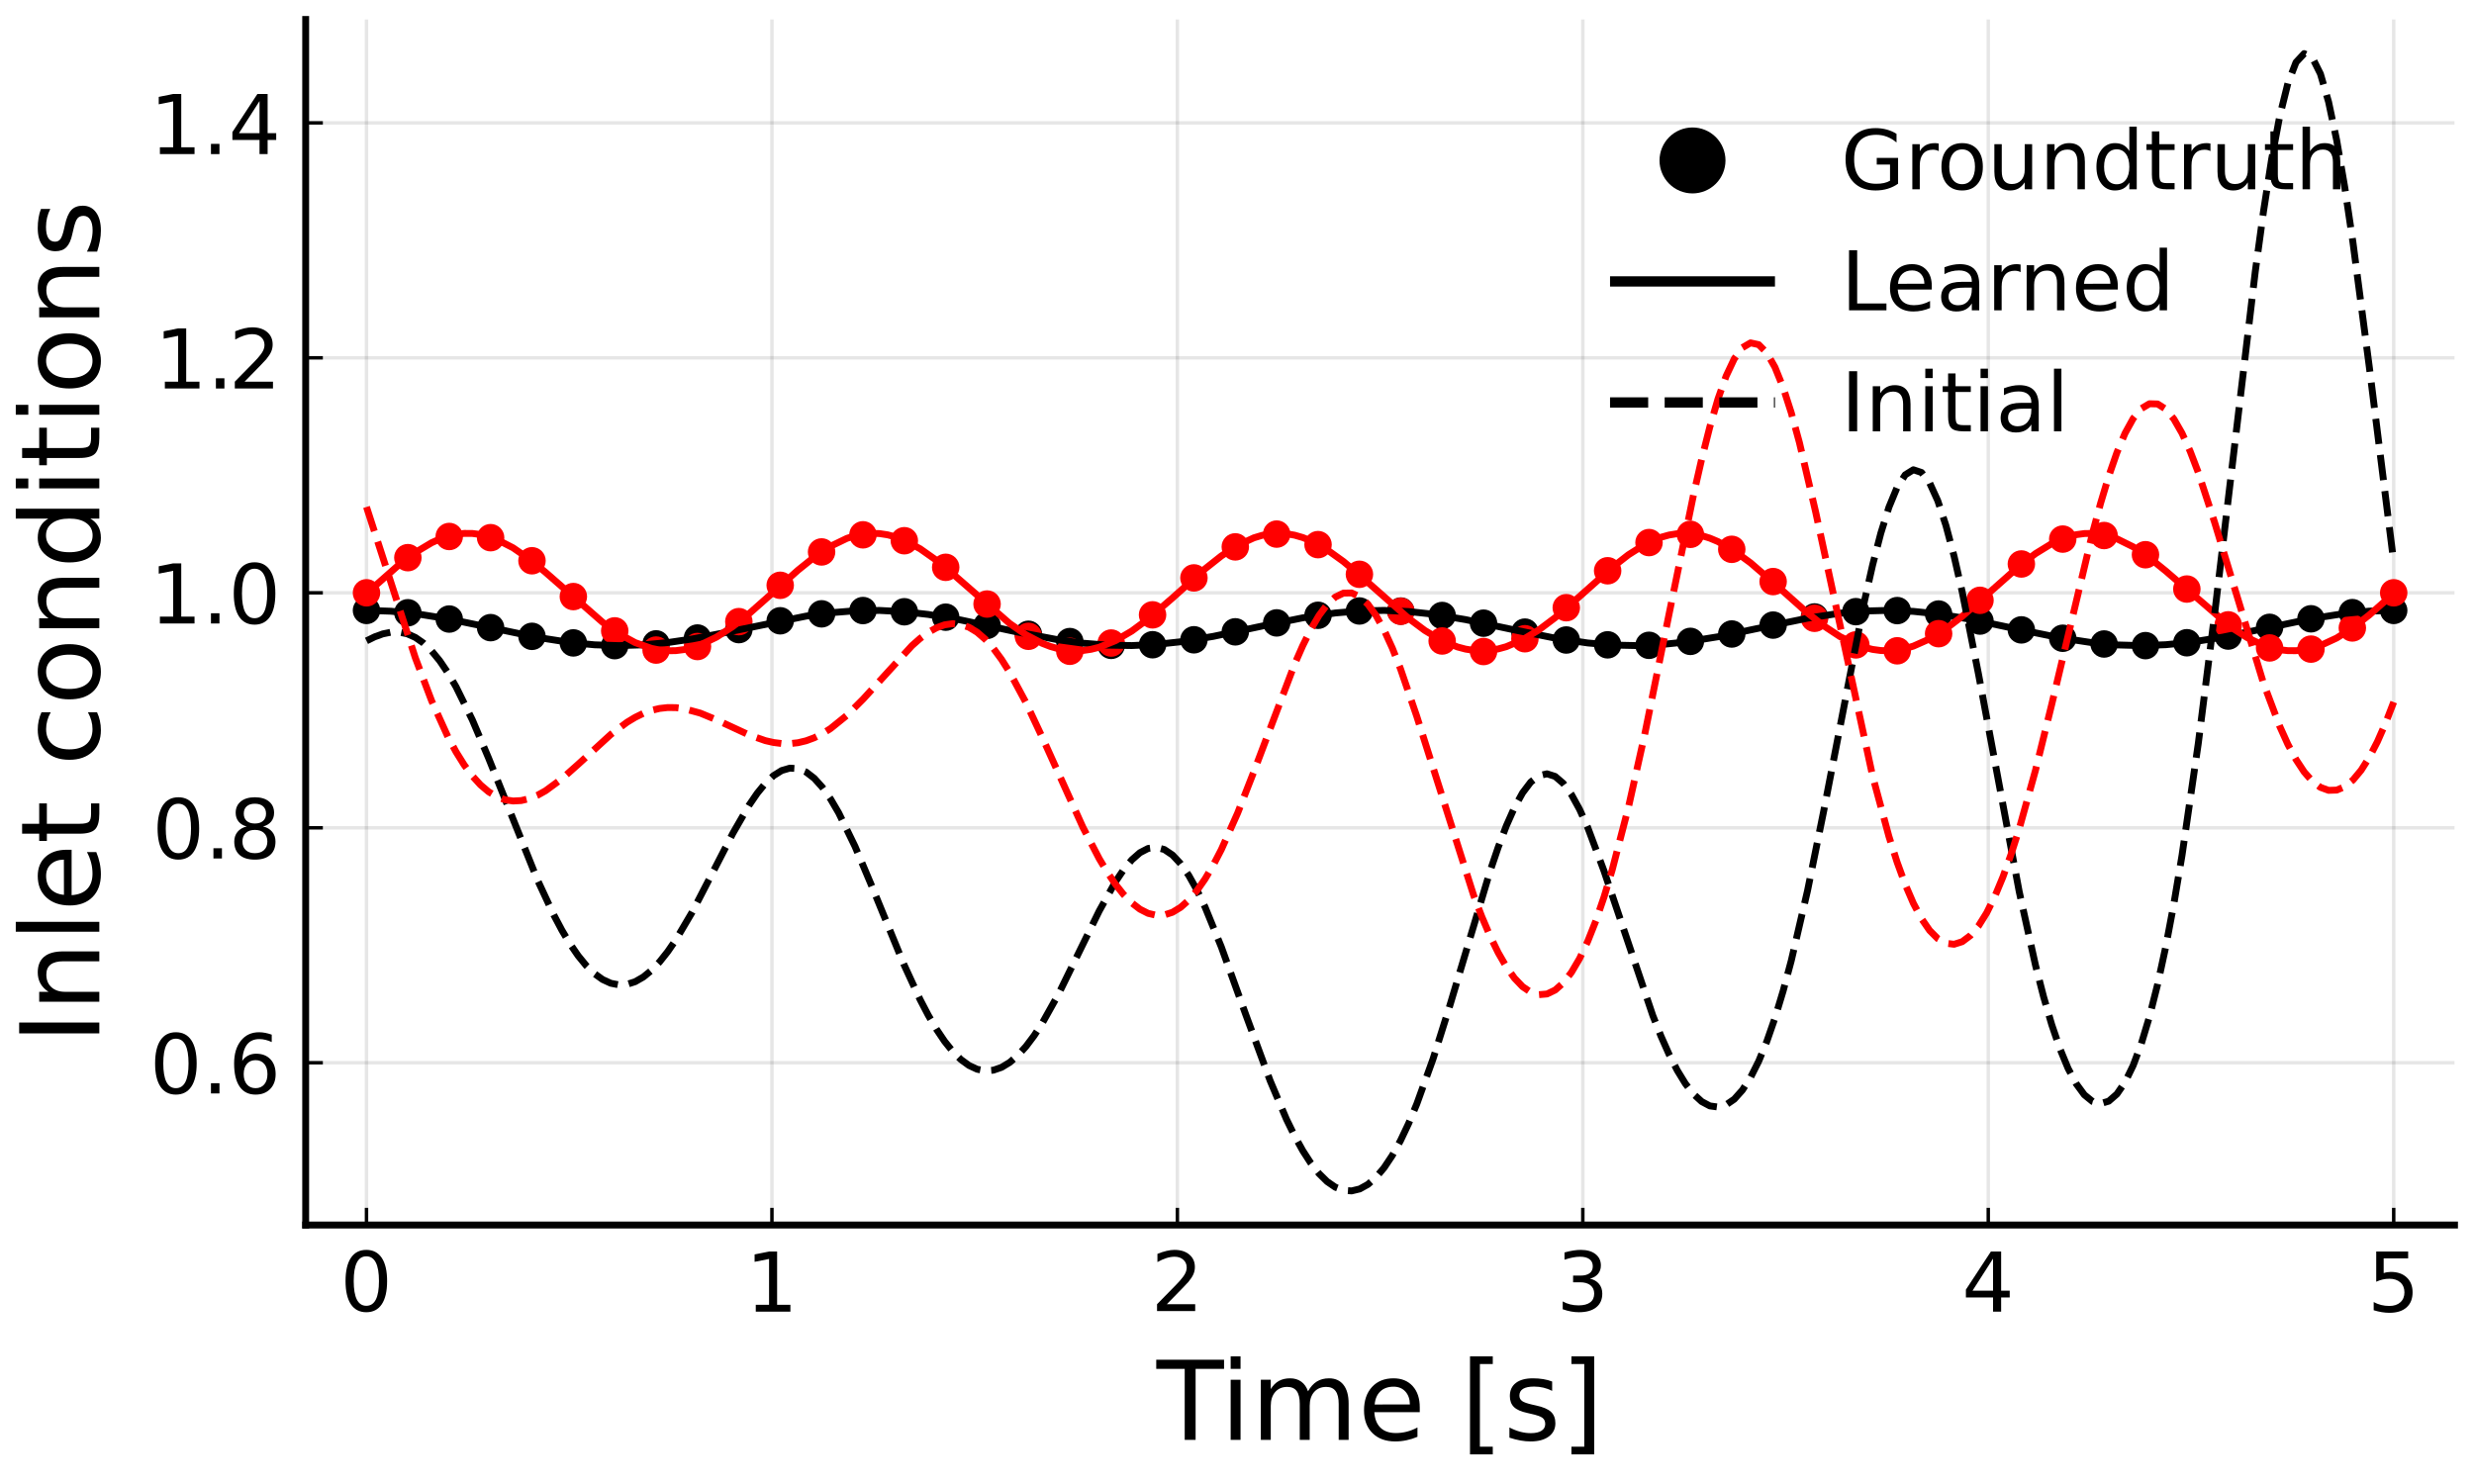 <?xml version="1.0" encoding="utf-8" standalone="no"?>
<!DOCTYPE svg PUBLIC "-//W3C//DTD SVG 1.1//EN"
  "http://www.w3.org/Graphics/SVG/1.1/DTD/svg11.dtd">
<!-- Created with matplotlib (https://matplotlib.org/) -->
<svg height="216pt" version="1.1" viewBox="0 0 360 216" width="360pt" xmlns="http://www.w3.org/2000/svg" xmlns:xlink="http://www.w3.org/1999/xlink">
 <defs>
  <style type="text/css">*{stroke-linecap:butt;stroke-linejoin:round;}</style>
 </defs>
 <g id="figure_1">
  <g id="patch_1">
   <path d="M 0 216 
L 360 216 
L 360 0 
L 0 0 
z
" style="fill:#ffffff;"/>
  </g>
  <g id="axes_1">
   <g id="patch_2">
    <path d="M 44.48 178.305 
L 357.165 178.305 
L 357.165 2.835 
L 44.48 2.835 
z
" style="fill:#ffffff;"/>
   </g>
   <g id="matplotlib.axis_1">
    <g id="xtick_1">
     <g id="line2d_1">
      <path clip-path="url(#pe62d24cb1a)" d="M 53.33 178.305 
L 53.33 2.835 
" style="fill:none;stroke:#000000;stroke-linecap:square;stroke-opacity:0.1;stroke-width:0.5;"/>
     </g>
     <g id="line2d_2">
      <defs>
       <path d="M 0 0 
L 0 -2.5 
" id="m6bd12c8a17" style="stroke:#000000;stroke-width:0.5;"/>
      </defs>
      <g>
       <use style="stroke:#000000;stroke-width:0.5;" x="53.33" xlink:href="#m6bd12c8a17" y="178.305"/>
      </g>
     </g>
     <g id="text_1">
      <!-- $\mathregular{0}$ -->
      <g transform="translate(49.49 190.923)scale(0.12 -0.12)">
       <defs>
        <path d="M 31.781 66.406 
Q 24.172 66.406 20.328 58.906 
Q 16.5 51.422 16.5 36.375 
Q 16.5 21.391 20.328 13.891 
Q 24.172 6.391 31.781 6.391 
Q 39.453 6.391 43.281 13.891 
Q 47.125 21.391 47.125 36.375 
Q 47.125 51.422 43.281 58.906 
Q 39.453 66.406 31.781 66.406 
z
M 31.781 74.219 
Q 44.047 74.219 50.516 64.516 
Q 56.984 54.828 56.984 36.375 
Q 56.984 17.969 50.516 8.266 
Q 44.047 -1.422 31.781 -1.422 
Q 19.531 -1.422 13.062 8.266 
Q 6.594 17.969 6.594 36.375 
Q 6.594 54.828 13.062 64.516 
Q 19.531 74.219 31.781 74.219 
z
" id="DejaVuSans-48"/>
       </defs>
       <use transform="translate(0 0.781)" xlink:href="#DejaVuSans-48"/>
      </g>
     </g>
    </g>
    <g id="xtick_2">
     <g id="line2d_3">
      <path clip-path="url(#pe62d24cb1a)" d="M 112.327 178.305 
L 112.327 2.835 
" style="fill:none;stroke:#000000;stroke-linecap:square;stroke-opacity:0.1;stroke-width:0.5;"/>
     </g>
     <g id="line2d_4">
      <g>
       <use style="stroke:#000000;stroke-width:0.5;" x="112.327" xlink:href="#m6bd12c8a17" y="178.305"/>
      </g>
     </g>
     <g id="text_2">
      <!-- $\mathregular{1}$ -->
      <g transform="translate(108.487 190.923)scale(0.12 -0.12)">
       <defs>
        <path d="M 12.406 8.297 
L 28.516 8.297 
L 28.516 63.922 
L 10.984 60.406 
L 10.984 69.391 
L 28.422 72.906 
L 38.281 72.906 
L 38.281 8.297 
L 54.391 8.297 
L 54.391 0 
L 12.406 0 
z
" id="DejaVuSans-49"/>
       </defs>
       <use transform="translate(0 0.094)" xlink:href="#DejaVuSans-49"/>
      </g>
     </g>
    </g>
    <g id="xtick_3">
     <g id="line2d_5">
      <path clip-path="url(#pe62d24cb1a)" d="M 171.324 178.305 
L 171.324 2.835 
" style="fill:none;stroke:#000000;stroke-linecap:square;stroke-opacity:0.1;stroke-width:0.5;"/>
     </g>
     <g id="line2d_6">
      <g>
       <use style="stroke:#000000;stroke-width:0.5;" x="171.324" xlink:href="#m6bd12c8a17" y="178.305"/>
      </g>
     </g>
     <g id="text_3">
      <!-- $\mathregular{2}$ -->
      <g transform="translate(167.484 190.923)scale(0.12 -0.12)">
       <defs>
        <path d="M 19.188 8.297 
L 53.609 8.297 
L 53.609 0 
L 7.328 0 
L 7.328 8.297 
Q 12.938 14.109 22.625 23.891 
Q 32.328 33.688 34.812 36.531 
Q 39.547 41.844 41.422 45.531 
Q 43.312 49.219 43.312 52.781 
Q 43.312 58.594 39.234 62.25 
Q 35.156 65.922 28.609 65.922 
Q 23.969 65.922 18.812 64.312 
Q 13.672 62.703 7.812 59.422 
L 7.812 69.391 
Q 13.766 71.781 18.938 73 
Q 24.125 74.219 28.422 74.219 
Q 39.75 74.219 46.484 68.547 
Q 53.219 62.891 53.219 53.422 
Q 53.219 48.922 51.531 44.891 
Q 49.859 40.875 45.406 35.406 
Q 44.188 33.984 37.641 27.219 
Q 31.109 20.453 19.188 8.297 
z
" id="DejaVuSans-50"/>
       </defs>
       <use transform="translate(0 0.781)" xlink:href="#DejaVuSans-50"/>
      </g>
     </g>
    </g>
    <g id="xtick_4">
     <g id="line2d_7">
      <path clip-path="url(#pe62d24cb1a)" d="M 230.321 178.305 
L 230.321 2.835 
" style="fill:none;stroke:#000000;stroke-linecap:square;stroke-opacity:0.1;stroke-width:0.5;"/>
     </g>
     <g id="line2d_8">
      <g>
       <use style="stroke:#000000;stroke-width:0.5;" x="230.321" xlink:href="#m6bd12c8a17" y="178.305"/>
      </g>
     </g>
     <g id="text_4">
      <!-- $\mathregular{3}$ -->
      <g transform="translate(226.481 190.923)scale(0.12 -0.12)">
       <defs>
        <path d="M 40.578 39.312 
Q 47.656 37.797 51.625 33 
Q 55.609 28.219 55.609 21.188 
Q 55.609 10.406 48.188 4.484 
Q 40.766 -1.422 27.094 -1.422 
Q 22.516 -1.422 17.656 -0.516 
Q 12.797 0.391 7.625 2.203 
L 7.625 11.719 
Q 11.719 9.328 16.594 8.109 
Q 21.484 6.891 26.812 6.891 
Q 36.078 6.891 40.938 10.547 
Q 45.797 14.203 45.797 21.188 
Q 45.797 27.641 41.281 31.266 
Q 36.766 34.906 28.719 34.906 
L 20.219 34.906 
L 20.219 43.016 
L 29.109 43.016 
Q 36.375 43.016 40.234 45.922 
Q 44.094 48.828 44.094 54.297 
Q 44.094 59.906 40.109 62.906 
Q 36.141 65.922 28.719 65.922 
Q 24.656 65.922 20.016 65.031 
Q 15.375 64.156 9.812 62.312 
L 9.812 71.094 
Q 15.438 72.656 20.344 73.438 
Q 25.25 74.219 29.594 74.219 
Q 40.828 74.219 47.359 69.109 
Q 53.906 64.016 53.906 55.328 
Q 53.906 49.266 50.438 45.094 
Q 46.969 40.922 40.578 39.312 
z
" id="DejaVuSans-51"/>
       </defs>
       <use transform="translate(0 0.781)" xlink:href="#DejaVuSans-51"/>
      </g>
     </g>
    </g>
    <g id="xtick_5">
     <g id="line2d_9">
      <path clip-path="url(#pe62d24cb1a)" d="M 289.319 178.305 
L 289.319 2.835 
" style="fill:none;stroke:#000000;stroke-linecap:square;stroke-opacity:0.1;stroke-width:0.5;"/>
     </g>
     <g id="line2d_10">
      <g>
       <use style="stroke:#000000;stroke-width:0.5;" x="289.319" xlink:href="#m6bd12c8a17" y="178.305"/>
      </g>
     </g>
     <g id="text_5">
      <!-- $\mathregular{4}$ -->
      <g transform="translate(285.479 190.923)scale(0.12 -0.12)">
       <defs>
        <path d="M 37.797 64.312 
L 12.891 25.391 
L 37.797 25.391 
z
M 35.203 72.906 
L 47.609 72.906 
L 47.609 25.391 
L 58.016 25.391 
L 58.016 17.188 
L 47.609 17.188 
L 47.609 0 
L 37.797 0 
L 37.797 17.188 
L 4.891 17.188 
L 4.891 26.703 
z
" id="DejaVuSans-52"/>
       </defs>
       <use transform="translate(0 0.094)" xlink:href="#DejaVuSans-52"/>
      </g>
     </g>
    </g>
    <g id="xtick_6">
     <g id="line2d_11">
      <path clip-path="url(#pe62d24cb1a)" d="M 348.316 178.305 
L 348.316 2.835 
" style="fill:none;stroke:#000000;stroke-linecap:square;stroke-opacity:0.1;stroke-width:0.5;"/>
     </g>
     <g id="line2d_12">
      <g>
       <use style="stroke:#000000;stroke-width:0.5;" x="348.316" xlink:href="#m6bd12c8a17" y="178.305"/>
      </g>
     </g>
     <g id="text_6">
      <!-- $\mathregular{5}$ -->
      <g transform="translate(344.476 190.923)scale(0.12 -0.12)">
       <defs>
        <path d="M 10.797 72.906 
L 49.516 72.906 
L 49.516 64.594 
L 19.828 64.594 
L 19.828 46.734 
Q 21.969 47.469 24.109 47.828 
Q 26.266 48.188 28.422 48.188 
Q 40.625 48.188 47.75 41.5 
Q 54.891 34.812 54.891 23.391 
Q 54.891 11.625 47.562 5.094 
Q 40.234 -1.422 26.906 -1.422 
Q 22.312 -1.422 17.547 -0.641 
Q 12.797 0.141 7.719 1.703 
L 7.719 11.625 
Q 12.109 9.234 16.797 8.062 
Q 21.484 6.891 26.703 6.891 
Q 35.156 6.891 40.078 11.328 
Q 45.016 15.766 45.016 23.391 
Q 45.016 31 40.078 35.438 
Q 35.156 39.891 26.703 39.891 
Q 22.75 39.891 18.812 39.016 
Q 14.891 38.141 10.797 36.281 
z
" id="DejaVuSans-53"/>
       </defs>
       <use transform="translate(0 0.094)" xlink:href="#DejaVuSans-53"/>
      </g>
     </g>
    </g>
    <g id="text_7">
     <!-- Time [s] -->
     <g transform="translate(168.297 209.577)scale(0.16 -0.16)">
      <defs>
       <path d="M -0.297 72.906 
L 61.375 72.906 
L 61.375 64.594 
L 35.5 64.594 
L 35.5 0 
L 25.594 0 
L 25.594 64.594 
L -0.297 64.594 
z
" id="DejaVuSans-84"/>
       <path d="M 9.422 54.688 
L 18.406 54.688 
L 18.406 0 
L 9.422 0 
z
M 9.422 75.984 
L 18.406 75.984 
L 18.406 64.594 
L 9.422 64.594 
z
" id="DejaVuSans-105"/>
       <path d="M 52 44.188 
Q 55.375 50.25 60.062 53.125 
Q 64.75 56 71.094 56 
Q 79.641 56 84.281 50.016 
Q 88.922 44.047 88.922 33.016 
L 88.922 0 
L 79.891 0 
L 79.891 32.719 
Q 79.891 40.578 77.094 44.375 
Q 74.312 48.188 68.609 48.188 
Q 61.625 48.188 57.562 43.547 
Q 53.516 38.922 53.516 30.906 
L 53.516 0 
L 44.484 0 
L 44.484 32.719 
Q 44.484 40.625 41.703 44.406 
Q 38.922 48.188 33.109 48.188 
Q 26.219 48.188 22.156 43.531 
Q 18.109 38.875 18.109 30.906 
L 18.109 0 
L 9.078 0 
L 9.078 54.688 
L 18.109 54.688 
L 18.109 46.188 
Q 21.188 51.219 25.484 53.609 
Q 29.781 56 35.688 56 
Q 41.656 56 45.828 52.969 
Q 50 49.953 52 44.188 
z
" id="DejaVuSans-109"/>
       <path d="M 56.203 29.594 
L 56.203 25.203 
L 14.891 25.203 
Q 15.484 15.922 20.484 11.062 
Q 25.484 6.203 34.422 6.203 
Q 39.594 6.203 44.453 7.469 
Q 49.312 8.734 54.109 11.281 
L 54.109 2.781 
Q 49.266 0.734 44.188 -0.344 
Q 39.109 -1.422 33.891 -1.422 
Q 20.797 -1.422 13.156 6.188 
Q 5.516 13.812 5.516 26.812 
Q 5.516 40.234 12.766 48.109 
Q 20.016 56 32.328 56 
Q 43.359 56 49.781 48.891 
Q 56.203 41.797 56.203 29.594 
z
M 47.219 32.234 
Q 47.125 39.594 43.094 43.984 
Q 39.062 48.391 32.422 48.391 
Q 24.906 48.391 20.391 44.141 
Q 15.875 39.891 15.188 32.172 
z
" id="DejaVuSans-101"/>
       <path id="DejaVuSans-32"/>
       <path d="M 8.594 75.984 
L 29.297 75.984 
L 29.297 69 
L 17.578 69 
L 17.578 -6.203 
L 29.297 -6.203 
L 29.297 -13.188 
L 8.594 -13.188 
z
" id="DejaVuSans-91"/>
       <path d="M 44.281 53.078 
L 44.281 44.578 
Q 40.484 46.531 36.375 47.5 
Q 32.281 48.484 27.875 48.484 
Q 21.188 48.484 17.844 46.438 
Q 14.5 44.391 14.5 40.281 
Q 14.5 37.156 16.891 35.375 
Q 19.281 33.594 26.516 31.984 
L 29.594 31.297 
Q 39.156 29.25 43.188 25.516 
Q 47.219 21.781 47.219 15.094 
Q 47.219 7.469 41.188 3.016 
Q 35.156 -1.422 24.609 -1.422 
Q 20.219 -1.422 15.453 -0.562 
Q 10.688 0.297 5.422 2 
L 5.422 11.281 
Q 10.406 8.688 15.234 7.391 
Q 20.062 6.109 24.812 6.109 
Q 31.156 6.109 34.562 8.281 
Q 37.984 10.453 37.984 14.406 
Q 37.984 18.062 35.516 20.016 
Q 33.062 21.969 24.703 23.781 
L 21.578 24.516 
Q 13.234 26.266 9.516 29.906 
Q 5.812 33.547 5.812 39.891 
Q 5.812 47.609 11.281 51.797 
Q 16.75 56 26.812 56 
Q 31.781 56 36.172 55.266 
Q 40.578 54.547 44.281 53.078 
z
" id="DejaVuSans-115"/>
       <path d="M 30.422 75.984 
L 30.422 -13.188 
L 9.719 -13.188 
L 9.719 -6.203 
L 21.391 -6.203 
L 21.391 69 
L 9.719 69 
L 9.719 75.984 
z
" id="DejaVuSans-93"/>
      </defs>
      <use xlink:href="#DejaVuSans-84"/>
      <use x="57.959" xlink:href="#DejaVuSans-105"/>
      <use x="85.742" xlink:href="#DejaVuSans-109"/>
      <use x="183.154" xlink:href="#DejaVuSans-101"/>
      <use x="244.678" xlink:href="#DejaVuSans-32"/>
      <use x="276.465" xlink:href="#DejaVuSans-91"/>
      <use x="315.479" xlink:href="#DejaVuSans-115"/>
      <use x="367.578" xlink:href="#DejaVuSans-93"/>
     </g>
    </g>
   </g>
   <g id="matplotlib.axis_2">
    <g id="ytick_1">
     <g id="line2d_13">
      <path clip-path="url(#pe62d24cb1a)" d="M 44.48 154.687 
L 357.165 154.687 
" style="fill:none;stroke:#000000;stroke-linecap:square;stroke-opacity:0.1;stroke-width:0.5;"/>
     </g>
     <g id="line2d_14">
      <defs>
       <path d="M 0 0 
L 2.5 0 
" id="m63c4d660c2" style="stroke:#000000;stroke-width:0.5;"/>
      </defs>
      <g>
       <use style="stroke:#000000;stroke-width:0.5;" x="44.48" xlink:href="#m63c4d660c2" y="154.687"/>
      </g>
     </g>
     <g id="text_8">
      <!-- $\mathregular{0.6}$ -->
      <g transform="translate(21.78 159.246)scale(0.12 -0.12)">
       <defs>
        <path d="M 10.688 12.406 
L 21 12.406 
L 21 0 
L 10.688 0 
z
" id="DejaVuSans-46"/>
        <path d="M 33.016 40.375 
Q 26.375 40.375 22.484 35.828 
Q 18.609 31.297 18.609 23.391 
Q 18.609 15.531 22.484 10.953 
Q 26.375 6.391 33.016 6.391 
Q 39.656 6.391 43.531 10.953 
Q 47.406 15.531 47.406 23.391 
Q 47.406 31.297 43.531 35.828 
Q 39.656 40.375 33.016 40.375 
z
M 52.594 71.297 
L 52.594 62.312 
Q 48.875 64.062 45.094 64.984 
Q 41.312 65.922 37.594 65.922 
Q 27.828 65.922 22.672 59.328 
Q 17.531 52.734 16.797 39.406 
Q 19.672 43.656 24.016 45.922 
Q 28.375 48.188 33.594 48.188 
Q 44.578 48.188 50.953 41.516 
Q 57.328 34.859 57.328 23.391 
Q 57.328 12.156 50.688 5.359 
Q 44.047 -1.422 33.016 -1.422 
Q 20.359 -1.422 13.672 8.266 
Q 6.984 17.969 6.984 36.375 
Q 6.984 53.656 15.188 63.938 
Q 23.391 74.219 37.203 74.219 
Q 40.922 74.219 44.703 73.484 
Q 48.484 72.75 52.594 71.297 
z
" id="DejaVuSans-54"/>
       </defs>
       <use transform="translate(0 0.781)" xlink:href="#DejaVuSans-48"/>
       <use transform="translate(63.623 0.781)" xlink:href="#DejaVuSans-46"/>
       <use transform="translate(95.41 0.781)" xlink:href="#DejaVuSans-54"/>
      </g>
     </g>
    </g>
    <g id="ytick_2">
     <g id="line2d_15">
      <path clip-path="url(#pe62d24cb1a)" d="M 44.48 120.486 
L 357.165 120.486 
" style="fill:none;stroke:#000000;stroke-linecap:square;stroke-opacity:0.1;stroke-width:0.5;"/>
     </g>
     <g id="line2d_16">
      <g>
       <use style="stroke:#000000;stroke-width:0.5;" x="44.48" xlink:href="#m63c4d660c2" y="120.486"/>
      </g>
     </g>
     <g id="text_9">
      <!-- $\mathregular{0.8}$ -->
      <g transform="translate(22.14 125.045)scale(0.12 -0.12)">
       <defs>
        <path d="M 31.781 34.625 
Q 24.75 34.625 20.719 30.859 
Q 16.703 27.094 16.703 20.516 
Q 16.703 13.922 20.719 10.156 
Q 24.75 6.391 31.781 6.391 
Q 38.812 6.391 42.859 10.172 
Q 46.922 13.969 46.922 20.516 
Q 46.922 27.094 42.891 30.859 
Q 38.875 34.625 31.781 34.625 
z
M 21.922 38.812 
Q 15.578 40.375 12.031 44.719 
Q 8.5 49.078 8.5 55.328 
Q 8.5 64.062 14.719 69.141 
Q 20.953 74.219 31.781 74.219 
Q 42.672 74.219 48.875 69.141 
Q 55.078 64.062 55.078 55.328 
Q 55.078 49.078 51.531 44.719 
Q 48 40.375 41.703 38.812 
Q 48.828 37.156 52.797 32.312 
Q 56.781 27.484 56.781 20.516 
Q 56.781 9.906 50.312 4.234 
Q 43.844 -1.422 31.781 -1.422 
Q 19.734 -1.422 13.25 4.234 
Q 6.781 9.906 6.781 20.516 
Q 6.781 27.484 10.781 32.312 
Q 14.797 37.156 21.922 38.812 
z
M 18.312 54.391 
Q 18.312 48.734 21.844 45.562 
Q 25.391 42.391 31.781 42.391 
Q 38.141 42.391 41.719 45.562 
Q 45.312 48.734 45.312 54.391 
Q 45.312 60.062 41.719 63.234 
Q 38.141 66.406 31.781 66.406 
Q 25.391 66.406 21.844 63.234 
Q 18.312 60.062 18.312 54.391 
z
" id="DejaVuSans-56"/>
       </defs>
       <use transform="translate(0 0.781)" xlink:href="#DejaVuSans-48"/>
       <use transform="translate(63.623 0.781)" xlink:href="#DejaVuSans-46"/>
       <use transform="translate(92.785 0.781)" xlink:href="#DejaVuSans-56"/>
      </g>
     </g>
    </g>
    <g id="ytick_3">
     <g id="line2d_17">
      <path clip-path="url(#pe62d24cb1a)" d="M 44.48 86.284 
L 357.165 86.284 
" style="fill:none;stroke:#000000;stroke-linecap:square;stroke-opacity:0.1;stroke-width:0.5;"/>
     </g>
     <g id="line2d_18">
      <g>
       <use style="stroke:#000000;stroke-width:0.5;" x="44.48" xlink:href="#m63c4d660c2" y="86.284"/>
      </g>
     </g>
     <g id="text_10">
      <!-- $\mathregular{1.0}$ -->
      <g transform="translate(21.78 90.843)scale(0.12 -0.12)">
       <use transform="translate(0 0.781)" xlink:href="#DejaVuSans-49"/>
       <use transform="translate(63.623 0.781)" xlink:href="#DejaVuSans-46"/>
       <use transform="translate(95.41 0.781)" xlink:href="#DejaVuSans-48"/>
      </g>
     </g>
    </g>
    <g id="ytick_4">
     <g id="line2d_19">
      <path clip-path="url(#pe62d24cb1a)" d="M 44.48 52.083 
L 357.165 52.083 
" style="fill:none;stroke:#000000;stroke-linecap:square;stroke-opacity:0.1;stroke-width:0.5;"/>
     </g>
     <g id="line2d_20">
      <g>
       <use style="stroke:#000000;stroke-width:0.5;" x="44.48" xlink:href="#m63c4d660c2" y="52.083"/>
      </g>
     </g>
     <g id="text_11">
      <!-- $\mathregular{1.2}$ -->
      <g transform="translate(22.5 56.642)scale(0.12 -0.12)">
       <use transform="translate(0 0.781)" xlink:href="#DejaVuSans-49"/>
       <use transform="translate(63.623 0.781)" xlink:href="#DejaVuSans-46"/>
       <use transform="translate(89.91 0.781)" xlink:href="#DejaVuSans-50"/>
      </g>
     </g>
    </g>
    <g id="ytick_5">
     <g id="line2d_21">
      <path clip-path="url(#pe62d24cb1a)" d="M 44.48 17.882 
L 357.165 17.882 
" style="fill:none;stroke:#000000;stroke-linecap:square;stroke-opacity:0.1;stroke-width:0.5;"/>
     </g>
     <g id="line2d_22">
      <g>
       <use style="stroke:#000000;stroke-width:0.5;" x="44.48" xlink:href="#m63c4d660c2" y="17.882"/>
      </g>
     </g>
     <g id="text_12">
      <!-- $\mathregular{1.4}$ -->
      <g transform="translate(21.78 22.441)scale(0.12 -0.12)">
       <use transform="translate(0 0.094)" xlink:href="#DejaVuSans-49"/>
       <use transform="translate(63.623 0.094)" xlink:href="#DejaVuSans-46"/>
       <use transform="translate(95.41 0.094)" xlink:href="#DejaVuSans-52"/>
      </g>
     </g>
    </g>
    <g id="text_13">
     <!-- Inlet conditions -->
     <g transform="translate(14.453 151.98)rotate(-90)scale(0.16 -0.16)">
      <defs>
       <path d="M 9.812 72.906 
L 19.672 72.906 
L 19.672 0 
L 9.812 0 
z
" id="DejaVuSans-73"/>
       <path d="M 54.891 33.016 
L 54.891 0 
L 45.906 0 
L 45.906 32.719 
Q 45.906 40.484 42.875 44.328 
Q 39.844 48.188 33.797 48.188 
Q 26.516 48.188 22.312 43.547 
Q 18.109 38.922 18.109 30.906 
L 18.109 0 
L 9.078 0 
L 9.078 54.688 
L 18.109 54.688 
L 18.109 46.188 
Q 21.344 51.125 25.703 53.562 
Q 30.078 56 35.797 56 
Q 45.219 56 50.047 50.172 
Q 54.891 44.344 54.891 33.016 
z
" id="DejaVuSans-110"/>
       <path d="M 9.422 75.984 
L 18.406 75.984 
L 18.406 0 
L 9.422 0 
z
" id="DejaVuSans-108"/>
       <path d="M 18.312 70.219 
L 18.312 54.688 
L 36.812 54.688 
L 36.812 47.703 
L 18.312 47.703 
L 18.312 18.016 
Q 18.312 11.328 20.141 9.422 
Q 21.969 7.516 27.594 7.516 
L 36.812 7.516 
L 36.812 0 
L 27.594 0 
Q 17.188 0 13.234 3.875 
Q 9.281 7.766 9.281 18.016 
L 9.281 47.703 
L 2.688 47.703 
L 2.688 54.688 
L 9.281 54.688 
L 9.281 70.219 
z
" id="DejaVuSans-116"/>
       <path d="M 48.781 52.594 
L 48.781 44.188 
Q 44.969 46.297 41.141 47.344 
Q 37.312 48.391 33.406 48.391 
Q 24.656 48.391 19.812 42.844 
Q 14.984 37.312 14.984 27.297 
Q 14.984 17.281 19.812 11.734 
Q 24.656 6.203 33.406 6.203 
Q 37.312 6.203 41.141 7.25 
Q 44.969 8.297 48.781 10.406 
L 48.781 2.094 
Q 45.016 0.344 40.984 -0.531 
Q 36.969 -1.422 32.422 -1.422 
Q 20.062 -1.422 12.781 6.344 
Q 5.516 14.109 5.516 27.297 
Q 5.516 40.672 12.859 48.328 
Q 20.219 56 33.016 56 
Q 37.156 56 41.109 55.141 
Q 45.062 54.297 48.781 52.594 
z
" id="DejaVuSans-99"/>
       <path d="M 30.609 48.391 
Q 23.391 48.391 19.188 42.75 
Q 14.984 37.109 14.984 27.297 
Q 14.984 17.484 19.156 11.844 
Q 23.344 6.203 30.609 6.203 
Q 37.797 6.203 41.984 11.859 
Q 46.188 17.531 46.188 27.297 
Q 46.188 37.016 41.984 42.703 
Q 37.797 48.391 30.609 48.391 
z
M 30.609 56 
Q 42.328 56 49.016 48.375 
Q 55.719 40.766 55.719 27.297 
Q 55.719 13.875 49.016 6.219 
Q 42.328 -1.422 30.609 -1.422 
Q 18.844 -1.422 12.172 6.219 
Q 5.516 13.875 5.516 27.297 
Q 5.516 40.766 12.172 48.375 
Q 18.844 56 30.609 56 
z
" id="DejaVuSans-111"/>
       <path d="M 45.406 46.391 
L 45.406 75.984 
L 54.391 75.984 
L 54.391 0 
L 45.406 0 
L 45.406 8.203 
Q 42.578 3.328 38.25 0.953 
Q 33.938 -1.422 27.875 -1.422 
Q 17.969 -1.422 11.734 6.484 
Q 5.516 14.406 5.516 27.297 
Q 5.516 40.188 11.734 48.094 
Q 17.969 56 27.875 56 
Q 33.938 56 38.25 53.625 
Q 42.578 51.266 45.406 46.391 
z
M 14.797 27.297 
Q 14.797 17.391 18.875 11.75 
Q 22.953 6.109 30.078 6.109 
Q 37.203 6.109 41.297 11.75 
Q 45.406 17.391 45.406 27.297 
Q 45.406 37.203 41.297 42.844 
Q 37.203 48.484 30.078 48.484 
Q 22.953 48.484 18.875 42.844 
Q 14.797 37.203 14.797 27.297 
z
" id="DejaVuSans-100"/>
      </defs>
      <use xlink:href="#DejaVuSans-73"/>
      <use x="29.492" xlink:href="#DejaVuSans-110"/>
      <use x="92.871" xlink:href="#DejaVuSans-108"/>
      <use x="120.654" xlink:href="#DejaVuSans-101"/>
      <use x="182.178" xlink:href="#DejaVuSans-116"/>
      <use x="221.387" xlink:href="#DejaVuSans-32"/>
      <use x="253.174" xlink:href="#DejaVuSans-99"/>
      <use x="308.154" xlink:href="#DejaVuSans-111"/>
      <use x="369.336" xlink:href="#DejaVuSans-110"/>
      <use x="432.715" xlink:href="#DejaVuSans-100"/>
      <use x="496.191" xlink:href="#DejaVuSans-105"/>
      <use x="523.975" xlink:href="#DejaVuSans-116"/>
      <use x="563.184" xlink:href="#DejaVuSans-105"/>
      <use x="590.967" xlink:href="#DejaVuSans-111"/>
      <use x="652.148" xlink:href="#DejaVuSans-110"/>
      <use x="715.527" xlink:href="#DejaVuSans-115"/>
     </g>
    </g>
   </g>
   <g id="PathCollection_1">
    <defs>
     <path d="M 0 2 
C 0.53 2 1.039 1.789 1.414 1.414 
C 1.789 1.039 2 0.53 2 0 
C 2 -0.53 1.789 -1.039 1.414 -1.414 
C 1.039 -1.789 0.53 -2 0 -2 
C -0.53 -2 -1.039 -1.789 -1.414 -1.414 
C -1.789 -1.039 -2 -0.53 -2 0 
C -2 0.53 -1.789 1.039 -1.414 1.414 
C -1.039 1.789 -0.53 2 0 2 
z
" id="mb2353fab35"/>
    </defs>
    <g clip-path="url(#pe62d24cb1a)">
     <use x="53.33" xlink:href="#mb2353fab35" y="88.85"/>
     <use x="59.35" xlink:href="#mb2353fab35" y="89.19"/>
     <use x="65.37" xlink:href="#mb2353fab35" y="90.103"/>
     <use x="71.39" xlink:href="#mb2353fab35" y="91.354"/>
     <use x="77.41" xlink:href="#mb2353fab35" y="92.62"/>
     <use x="83.43" xlink:href="#mb2353fab35" y="93.576"/>
     <use x="89.451" xlink:href="#mb2353fab35" y="93.976"/>
     <use x="95.471" xlink:href="#mb2353fab35" y="93.716"/>
     <use x="101.491" xlink:href="#mb2353fab35" y="92.865"/>
     <use x="107.511" xlink:href="#mb2353fab35" y="91.64"/>
     <use x="113.531" xlink:href="#mb2353fab35" y="90.357"/>
     <use x="119.551" xlink:href="#mb2353fab35" y="89.346"/>
     <use x="125.571" xlink:href="#mb2353fab35" y="88.868"/>
     <use x="131.591" xlink:href="#mb2353fab35" y="89.045"/>
     <use x="137.612" xlink:href="#mb2353fab35" y="89.832"/>
     <use x="143.632" xlink:href="#mb2353fab35" y="91.026"/>
     <use x="149.652" xlink:href="#mb2353fab35" y="92.321"/>
     <use x="155.672" xlink:href="#mb2353fab35" y="93.382"/>
     <use x="161.692" xlink:href="#mb2353fab35" y="93.936"/>
     <use x="167.712" xlink:href="#mb2353fab35" y="93.842"/>
     <use x="173.732" xlink:href="#mb2353fab35" y="93.123"/>
     <use x="179.752" xlink:href="#mb2353fab35" y="91.965"/>
     <use x="185.772" xlink:href="#mb2353fab35" y="90.664"/>
     <use x="191.793" xlink:href="#mb2353fab35" y="89.557"/>
     <use x="197.813" xlink:href="#mb2353fab35" y="88.928"/>
     <use x="203.833" xlink:href="#mb2353fab35" y="88.939"/>
     <use x="209.853" xlink:href="#mb2353fab35" y="89.587"/>
     <use x="215.873" xlink:href="#mb2353fab35" y="90.705"/>
     <use x="221.893" xlink:href="#mb2353fab35" y="92.006"/>
     <use x="227.913" xlink:href="#mb2353fab35" y="93.155"/>
     <use x="233.933" xlink:href="#mb2353fab35" y="93.856"/>
     <use x="239.954" xlink:href="#mb2353fab35" y="93.928"/>
     <use x="245.974" xlink:href="#mb2353fab35" y="93.354"/>
     <use x="251.994" xlink:href="#mb2353fab35" y="92.28"/>
     <use x="258.014" xlink:href="#mb2353fab35" y="90.984"/>
     <use x="264.034" xlink:href="#mb2353fab35" y="89.799"/>
     <use x="270.054" xlink:href="#mb2353fab35" y="89.029"/>
     <use x="276.074" xlink:href="#mb2353fab35" y="88.873"/>
     <use x="282.094" xlink:href="#mb2353fab35" y="89.372"/>
     <use x="288.115" xlink:href="#mb2353fab35" y="90.396"/>
     <use x="294.135" xlink:href="#mb2353fab35" y="91.682"/>
     <use x="300.155" xlink:href="#mb2353fab35" y="92.9"/>
     <use x="306.175" xlink:href="#mb2353fab35" y="93.735"/>
     <use x="312.195" xlink:href="#mb2353fab35" y="93.973"/>
     <use x="318.215" xlink:href="#mb2353fab35" y="93.553"/>
     <use x="324.235" xlink:href="#mb2353fab35" y="92.582"/>
     <use x="330.255" xlink:href="#mb2353fab35" y="91.311"/>
     <use x="336.276" xlink:href="#mb2353fab35" y="90.067"/>
     <use x="342.296" xlink:href="#mb2353fab35" y="89.169"/>
     <use x="348.316" xlink:href="#mb2353fab35" y="88.85"/>
    </g>
   </g>
   <g id="PathCollection_2">
    <defs>
     <path d="M 0 2 
C 0.53 2 1.039 1.789 1.414 1.414 
C 1.789 1.039 2 0.53 2 0 
C 2 -0.53 1.789 -1.039 1.414 -1.414 
C 1.039 -1.789 0.53 -2 0 -2 
C -0.53 -2 -1.039 -1.789 -1.414 -1.414 
C -1.789 -1.039 -2 -0.53 -2 0 
C -2 0.53 -1.789 1.039 -1.414 1.414 
C -1.039 1.789 -0.53 2 0 2 
z
" id="mdbf179c7a7"/>
    </defs>
    <g clip-path="url(#pe62d24cb1a)">
     <use style="fill:#ff0000;" x="53.33" xlink:href="#mdbf179c7a7" y="86.284"/>
     <use style="fill:#ff0000;" x="59.35" xlink:href="#mdbf179c7a7" y="81.17"/>
     <use style="fill:#ff0000;" x="65.37" xlink:href="#mdbf179c7a7" y="78.087"/>
     <use style="fill:#ff0000;" x="71.39" xlink:href="#mdbf179c7a7" y="78.26"/>
     <use style="fill:#ff0000;" x="77.41" xlink:href="#mdbf179c7a7" y="81.62"/>
     <use style="fill:#ff0000;" x="83.43" xlink:href="#mdbf179c7a7" y="86.832"/>
     <use style="fill:#ff0000;" x="89.451" xlink:href="#mdbf179c7a7" y="91.827"/>
     <use style="fill:#ff0000;" x="95.471" xlink:href="#mdbf179c7a7" y="94.62"/>
     <use style="fill:#ff0000;" x="101.491" xlink:href="#mdbf179c7a7" y="94.103"/>
     <use style="fill:#ff0000;" x="107.511" xlink:href="#mdbf179c7a7" y="90.48"/>
     <use style="fill:#ff0000;" x="113.531" xlink:href="#mdbf179c7a7" y="85.191"/>
     <use style="fill:#ff0000;" x="119.551" xlink:href="#mdbf179c7a7" y="80.336"/>
     <use style="fill:#ff0000;" x="125.571" xlink:href="#mdbf179c7a7" y="77.844"/>
     <use style="fill:#ff0000;" x="131.591" xlink:href="#mdbf179c7a7" y="78.704"/>
     <use style="fill:#ff0000;" x="137.612" xlink:href="#mdbf179c7a7" y="82.575"/>
     <use style="fill:#ff0000;" x="143.632" xlink:href="#mdbf179c7a7" y="87.919"/>
     <use style="fill:#ff0000;" x="149.652" xlink:href="#mdbf179c7a7" y="92.614"/>
     <use style="fill:#ff0000;" x="155.672" xlink:href="#mdbf179c7a7" y="94.795"/>
     <use style="fill:#ff0000;" x="161.692" xlink:href="#mdbf179c7a7" y="93.596"/>
     <use style="fill:#ff0000;" x="167.712" xlink:href="#mdbf179c7a7" y="89.493"/>
     <use style="fill:#ff0000;" x="173.732" xlink:href="#mdbf179c7a7" y="84.116"/>
     <use style="fill:#ff0000;" x="179.752" xlink:href="#mdbf179c7a7" y="79.599"/>
     <use style="fill:#ff0000;" x="185.772" xlink:href="#mdbf179c7a7" y="77.738"/>
     <use style="fill:#ff0000;" x="191.793" xlink:href="#mdbf179c7a7" y="79.272"/>
     <use style="fill:#ff0000;" x="197.813" xlink:href="#mdbf179c7a7" y="83.59"/>
     <use style="fill:#ff0000;" x="203.833" xlink:href="#mdbf179c7a7" y="88.979"/>
     <use style="fill:#ff0000;" x="209.853" xlink:href="#mdbf179c7a7" y="93.297"/>
     <use style="fill:#ff0000;" x="215.873" xlink:href="#mdbf179c7a7" y="94.83"/>
     <use style="fill:#ff0000;" x="221.893" xlink:href="#mdbf179c7a7" y="92.969"/>
     <use style="fill:#ff0000;" x="227.913" xlink:href="#mdbf179c7a7" y="88.453"/>
     <use style="fill:#ff0000;" x="233.933" xlink:href="#mdbf179c7a7" y="83.076"/>
     <use style="fill:#ff0000;" x="239.954" xlink:href="#mdbf179c7a7" y="78.973"/>
     <use style="fill:#ff0000;" x="245.974" xlink:href="#mdbf179c7a7" y="77.774"/>
     <use style="fill:#ff0000;" x="251.994" xlink:href="#mdbf179c7a7" y="79.955"/>
     <use style="fill:#ff0000;" x="258.014" xlink:href="#mdbf179c7a7" y="84.65"/>
     <use style="fill:#ff0000;" x="264.034" xlink:href="#mdbf179c7a7" y="89.994"/>
     <use style="fill:#ff0000;" x="270.054" xlink:href="#mdbf179c7a7" y="93.865"/>
     <use style="fill:#ff0000;" x="276.074" xlink:href="#mdbf179c7a7" y="94.725"/>
     <use style="fill:#ff0000;" x="282.094" xlink:href="#mdbf179c7a7" y="92.233"/>
     <use style="fill:#ff0000;" x="288.115" xlink:href="#mdbf179c7a7" y="87.378"/>
     <use style="fill:#ff0000;" x="294.135" xlink:href="#mdbf179c7a7" y="82.089"/>
     <use style="fill:#ff0000;" x="300.155" xlink:href="#mdbf179c7a7" y="78.466"/>
     <use style="fill:#ff0000;" x="306.175" xlink:href="#mdbf179c7a7" y="77.948"/>
     <use style="fill:#ff0000;" x="312.195" xlink:href="#mdbf179c7a7" y="80.742"/>
     <use style="fill:#ff0000;" x="318.215" xlink:href="#mdbf179c7a7" y="85.737"/>
     <use style="fill:#ff0000;" x="324.235" xlink:href="#mdbf179c7a7" y="90.949"/>
     <use style="fill:#ff0000;" x="330.255" xlink:href="#mdbf179c7a7" y="94.309"/>
     <use style="fill:#ff0000;" x="336.276" xlink:href="#mdbf179c7a7" y="94.481"/>
     <use style="fill:#ff0000;" x="342.296" xlink:href="#mdbf179c7a7" y="91.398"/>
     <use style="fill:#ff0000;" x="348.316" xlink:href="#mdbf179c7a7" y="86.284"/>
    </g>
   </g>
   <g id="patch_3">
    <path d="M 44.48 178.305 
L 44.48 2.835 
" style="fill:none;stroke:#000000;stroke-linecap:square;stroke-linejoin:miter;"/>
   </g>
   <g id="patch_4">
    <path d="M 44.48 178.305 
L 357.165 178.305 
" style="fill:none;stroke:#000000;stroke-linecap:square;stroke-linejoin:miter;"/>
   </g>
   <g id="line2d_23">
    <path clip-path="url(#pe62d24cb1a)" d="M 53.33 88.84 
L 56.884 88.964 
L 60.438 89.313 
L 65.177 90.07 
L 71.1 91.298 
L 78.208 92.774 
L 82.947 93.513 
L 86.501 93.852 
L 90.055 93.971 
L 93.609 93.86 
L 97.163 93.528 
L 100.717 93.005 
L 105.456 92.092 
L 117.303 89.676 
L 120.857 89.187 
L 124.411 88.903 
L 127.965 88.85 
L 131.519 89.033 
L 135.073 89.434 
L 139.812 90.242 
L 148.104 92.006 
L 154.028 93.133 
L 157.582 93.617 
L 161.136 93.902 
L 164.69 93.963 
L 168.244 93.795 
L 171.798 93.412 
L 176.537 92.628 
L 183.645 91.129 
L 189.568 89.928 
L 194.307 89.22 
L 197.861 88.918 
L 201.415 88.846 
L 204.969 89.01 
L 208.523 89.394 
L 213.262 90.186 
L 220.37 91.689 
L 226.293 92.883 
L 231.032 93.585 
L 234.586 93.887 
L 238.14 93.967 
L 241.694 93.817 
L 245.248 93.451 
L 249.987 92.683 
L 257.095 91.193 
L 263.019 89.981 
L 267.757 89.255 
L 271.311 88.935 
L 274.865 88.843 
L 278.42 88.988 
L 281.974 89.355 
L 286.712 90.13 
L 293.82 91.626 
L 299.744 92.831 
L 304.483 93.55 
L 308.037 93.87 
L 311.591 93.969 
L 315.145 93.838 
L 318.699 93.488 
L 323.437 92.738 
L 329.361 91.515 
L 336.469 90.034 
L 341.208 89.29 
L 344.762 88.953 
L 348.316 88.841 
L 348.316 88.841 
" style="fill:none;stroke:#000000;"/>
   </g>
   <g id="line2d_24">
    <path clip-path="url(#pe62d24cb1a)" d="M 53.33 86.38 
L 58.069 82.198 
L 60.438 80.411 
L 62.807 78.994 
L 63.992 78.457 
L 65.177 78.048 
L 66.361 77.773 
L 67.546 77.639 
L 68.731 77.647 
L 69.915 77.798 
L 71.1 78.088 
L 72.285 78.513 
L 74.654 79.732 
L 77.023 81.37 
L 79.393 83.311 
L 87.686 90.571 
L 90.055 92.241 
L 92.424 93.532 
L 94.794 94.374 
L 95.978 94.611 
L 97.163 94.72 
L 98.348 94.7 
L 99.532 94.55 
L 100.717 94.274 
L 101.902 93.875 
L 104.271 92.731 
L 106.641 91.182 
L 109.01 89.315 
L 112.564 86.167 
L 116.118 82.991 
L 118.487 81.089 
L 120.857 79.509 
L 123.226 78.363 
L 124.411 77.98 
L 125.595 77.733 
L 126.78 77.627 
L 127.965 77.663 
L 129.15 77.842 
L 130.334 78.159 
L 131.519 78.609 
L 133.888 79.875 
L 136.258 81.548 
L 138.627 83.513 
L 146.92 90.75 
L 149.289 92.387 
L 151.658 93.637 
L 152.843 94.095 
L 154.028 94.432 
L 155.213 94.644 
L 156.397 94.728 
L 157.582 94.682 
L 158.767 94.508 
L 159.951 94.207 
L 162.321 93.245 
L 164.69 91.85 
L 167.059 90.099 
L 170.613 87.034 
L 175.352 82.796 
L 177.721 80.92 
L 180.091 79.379 
L 182.46 78.281 
L 183.645 77.924 
L 184.83 77.704 
L 186.014 77.626 
L 187.199 77.69 
L 188.384 77.896 
L 189.568 78.24 
L 190.753 78.715 
L 193.122 80.025 
L 195.492 81.732 
L 197.861 83.718 
L 204.969 90.003 
L 207.339 91.768 
L 209.708 93.183 
L 212.077 94.166 
L 213.262 94.479 
L 214.447 94.665 
L 215.631 94.723 
L 216.816 94.652 
L 218.001 94.452 
L 219.185 94.127 
L 221.555 93.12 
L 223.924 91.686 
L 226.293 89.905 
L 229.848 86.818 
L 234.586 82.598 
L 236.956 80.751 
L 239.325 79.25 
L 240.51 78.664 
L 241.694 78.202 
L 242.879 77.872 
L 244.064 77.68 
L 245.248 77.631 
L 246.433 77.724 
L 247.618 77.958 
L 248.802 78.329 
L 249.987 78.829 
L 252.356 80.183 
L 254.726 81.923 
L 258.28 84.991 
L 263.019 89.222 
L 265.388 91.099 
L 267.757 92.664 
L 270.127 93.828 
L 271.311 94.238 
L 272.496 94.525 
L 273.681 94.686 
L 274.865 94.718 
L 276.05 94.62 
L 277.235 94.395 
L 278.42 94.045 
L 280.789 92.992 
L 283.158 91.519 
L 285.528 89.709 
L 289.082 86.601 
L 293.82 82.4 
L 296.19 80.582 
L 298.559 79.123 
L 299.744 78.561 
L 300.928 78.125 
L 302.113 77.823 
L 303.298 77.66 
L 304.483 77.64 
L 305.667 77.761 
L 306.852 78.024 
L 308.037 78.421 
L 310.406 79.593 
L 312.775 81.192 
L 315.145 83.108 
L 324.622 91.276 
L 326.991 92.804 
L 329.361 93.923 
L 330.546 94.308 
L 331.73 94.57 
L 332.915 94.705 
L 334.1 94.71 
L 335.284 94.587 
L 336.469 94.336 
L 337.654 93.962 
L 340.023 92.862 
L 342.392 91.35 
L 344.762 89.512 
L 348.316 86.382 
L 348.316 86.382 
" style="fill:none;stroke:#ff0000;"/>
   </g>
   <g id="line2d_25">
    <path clip-path="url(#pe62d24cb1a)" d="M 53.33 93.279 
L 54.515 92.696 
L 55.699 92.264 
L 56.884 92.022 
L 58.069 92.008 
L 59.253 92.252 
L 60.438 92.779 
L 61.623 93.606 
L 62.807 94.743 
L 63.992 96.189 
L 65.177 97.937 
L 66.361 99.97 
L 68.731 104.782 
L 71.1 110.352 
L 78.208 128.073 
L 80.578 133.165 
L 81.762 135.398 
L 82.947 137.389 
L 84.132 139.115 
L 85.316 140.562 
L 86.501 141.716 
L 87.686 142.568 
L 88.87 143.112 
L 90.055 143.346 
L 91.24 143.27 
L 92.424 142.889 
L 93.609 142.209 
L 94.794 141.243 
L 95.978 140.003 
L 97.163 138.511 
L 98.348 136.789 
L 100.717 132.773 
L 104.271 125.895 
L 106.641 121.291 
L 109.01 117.182 
L 110.195 115.451 
L 111.379 114.007 
L 112.564 112.894 
L 113.749 112.15 
L 114.933 111.805 
L 116.118 111.877 
L 117.303 112.372 
L 118.487 113.286 
L 119.672 114.601 
L 120.857 116.291 
L 122.041 118.317 
L 124.411 123.189 
L 126.78 128.79 
L 131.519 140.352 
L 133.888 145.496 
L 135.073 147.766 
L 136.258 149.793 
L 137.442 151.555 
L 138.627 153.032 
L 139.812 154.21 
L 140.996 155.077 
L 142.181 155.628 
L 143.366 155.858 
L 144.55 155.767 
L 145.735 155.359 
L 146.92 154.64 
L 148.104 153.621 
L 149.289 152.316 
L 150.474 150.744 
L 151.658 148.928 
L 154.028 144.69 
L 157.582 137.428 
L 159.951 132.592 
L 162.321 128.332 
L 163.505 126.578 
L 164.69 125.154 
L 165.875 124.112 
L 167.059 123.496 
L 168.244 123.336 
L 169.429 123.651 
L 170.613 124.447 
L 171.798 125.712 
L 172.983 127.424 
L 174.167 129.544 
L 175.352 132.026 
L 177.721 137.836 
L 181.276 147.679 
L 184.83 157.32 
L 187.199 162.914 
L 188.384 165.341 
L 189.568 167.482 
L 190.753 169.315 
L 191.938 170.821 
L 193.122 171.986 
L 194.307 172.8 
L 195.492 173.253 
L 196.676 173.339 
L 197.861 173.054 
L 199.046 172.395 
L 200.23 171.36 
L 201.415 169.951 
L 202.6 168.171 
L 203.785 166.028 
L 204.969 163.533 
L 206.154 160.704 
L 208.523 154.14 
L 210.893 146.622 
L 216.816 126.825 
L 218.001 123.338 
L 219.185 120.217 
L 220.37 117.546 
L 221.555 115.399 
L 222.739 113.838 
L 223.924 112.907 
L 225.109 112.629 
L 226.293 113.008 
L 227.478 114.025 
L 228.663 115.642 
L 229.848 117.802 
L 231.032 120.432 
L 233.402 126.764 
L 240.51 147.829 
L 241.694 150.809 
L 242.879 153.478 
L 244.064 155.796 
L 245.248 157.729 
L 246.433 159.25 
L 247.618 160.336 
L 248.802 160.969 
L 249.987 161.131 
L 251.172 160.81 
L 252.356 159.993 
L 253.541 158.669 
L 254.726 156.83 
L 255.911 154.47 
L 257.095 151.585 
L 258.28 148.177 
L 259.465 144.256 
L 260.649 139.839 
L 263.019 129.64 
L 265.388 117.974 
L 271.311 87.457 
L 272.496 82.213 
L 273.681 77.618 
L 274.865 73.821 
L 276.05 70.951 
L 277.235 69.112 
L 278.42 68.374 
L 279.604 68.77 
L 280.789 70.291 
L 281.974 72.89 
L 283.158 76.482 
L 284.343 80.948 
L 285.528 86.149 
L 287.897 98.11 
L 293.82 129.766 
L 296.19 140.485 
L 297.374 145.1 
L 298.559 149.159 
L 299.744 152.632 
L 300.928 155.498 
L 302.113 157.742 
L 303.298 159.352 
L 304.483 160.318 
L 305.667 160.631 
L 306.852 160.278 
L 308.037 159.246 
L 309.221 157.519 
L 310.406 155.079 
L 311.591 151.905 
L 312.775 147.978 
L 313.96 143.28 
L 315.145 137.8 
L 316.329 131.532 
L 317.514 124.487 
L 319.883 108.189 
L 322.253 89.41 
L 328.176 39.494 
L 329.361 30.823 
L 330.546 23.211 
L 331.73 16.911 
L 332.915 12.141 
L 334.1 9.069 
L 335.284 7.801 
L 336.469 8.374 
L 337.654 10.751 
L 338.838 14.827 
L 340.023 20.433 
L 341.208 27.352 
L 342.392 35.332 
L 344.762 53.386 
L 348.316 81.802 
L 348.316 81.802 
" style="fill:none;stroke:#000000;stroke-dasharray:3.7,1.6;stroke-dashoffset:0;"/>
   </g>
   <g id="line2d_26">
    <path clip-path="url(#pe62d24cb1a)" d="M 53.33 73.791 
L 60.438 95.753 
L 62.807 102.004 
L 65.177 107.245 
L 66.361 109.441 
L 67.546 111.34 
L 68.731 112.94 
L 69.915 114.24 
L 71.1 115.245 
L 72.285 115.963 
L 73.469 116.405 
L 74.654 116.587 
L 75.839 116.526 
L 77.023 116.241 
L 78.208 115.756 
L 79.393 115.094 
L 81.762 113.352 
L 84.132 111.246 
L 88.87 106.91 
L 91.24 105.127 
L 92.424 104.411 
L 93.609 103.832 
L 94.794 103.399 
L 95.978 103.117 
L 97.163 102.985 
L 98.348 102.999 
L 99.532 103.149 
L 101.902 103.797 
L 104.271 104.778 
L 109.01 106.977 
L 111.379 107.804 
L 112.564 108.073 
L 113.749 108.222 
L 114.933 108.236 
L 116.118 108.105 
L 117.303 107.822 
L 118.487 107.383 
L 119.672 106.788 
L 120.857 106.041 
L 123.226 104.128 
L 125.595 101.759 
L 132.704 93.973 
L 133.888 92.928 
L 135.073 92.054 
L 136.258 91.383 
L 137.442 90.949 
L 138.627 90.777 
L 139.812 90.889 
L 140.996 91.301 
L 142.181 92.019 
L 143.366 93.045 
L 144.55 94.37 
L 145.735 95.98 
L 146.92 97.852 
L 149.289 102.262 
L 151.658 107.307 
L 157.582 120.424 
L 159.951 124.982 
L 161.136 126.968 
L 162.321 128.718 
L 163.505 130.21 
L 164.69 131.421 
L 165.875 132.335 
L 167.059 132.938 
L 168.244 133.218 
L 169.429 133.169 
L 170.613 132.785 
L 171.798 132.065 
L 172.983 131.012 
L 174.167 129.632 
L 175.352 127.935 
L 176.537 125.935 
L 177.721 123.653 
L 180.091 118.349 
L 182.46 112.301 
L 188.384 96.667 
L 189.568 93.973 
L 190.753 91.586 
L 191.938 89.572 
L 193.122 87.993 
L 194.307 86.898 
L 195.492 86.328 
L 196.676 86.308 
L 197.861 86.85 
L 199.046 87.95 
L 200.23 89.588 
L 201.415 91.731 
L 202.6 94.332 
L 203.785 97.331 
L 206.154 104.25 
L 214.447 130.356 
L 215.631 133.443 
L 216.816 136.22 
L 218.001 138.651 
L 219.185 140.709 
L 220.37 142.368 
L 221.555 143.61 
L 222.739 144.417 
L 223.924 144.777 
L 225.109 144.677 
L 226.293 144.108 
L 227.478 143.063 
L 228.663 141.535 
L 229.848 139.52 
L 231.032 137.019 
L 232.217 134.034 
L 233.402 130.573 
L 234.586 126.65 
L 236.956 117.513 
L 239.325 106.908 
L 242.879 89.337 
L 246.433 72.004 
L 247.618 66.82 
L 248.802 62.137 
L 249.987 58.076 
L 251.172 54.742 
L 252.356 52.227 
L 253.541 50.6 
L 254.726 49.905 
L 255.911 50.161 
L 257.095 51.356 
L 258.28 53.452 
L 259.465 56.385 
L 260.649 60.068 
L 261.834 64.398 
L 264.203 74.527 
L 272.496 112.984 
L 274.865 121.756 
L 276.05 125.481 
L 277.235 128.727 
L 278.42 131.475 
L 279.604 133.711 
L 280.789 135.429 
L 281.974 136.624 
L 283.158 137.294 
L 284.343 137.44 
L 285.528 137.065 
L 286.712 136.175 
L 287.897 134.776 
L 289.082 132.879 
L 290.266 130.496 
L 291.451 127.645 
L 292.636 124.349 
L 293.82 120.638 
L 296.19 112.124 
L 298.559 102.506 
L 304.483 77.612 
L 305.667 73.239 
L 306.852 69.299 
L 308.037 65.881 
L 309.221 63.064 
L 310.406 60.913 
L 311.591 59.471 
L 312.775 58.766 
L 313.96 58.799 
L 315.145 59.555 
L 316.329 60.995 
L 317.514 63.062 
L 318.699 65.686 
L 319.883 68.783 
L 322.253 76.022 
L 329.361 99.423 
L 331.73 105.717 
L 332.915 108.335 
L 334.1 110.554 
L 335.284 112.35 
L 336.469 113.703 
L 337.654 114.601 
L 338.838 115.035 
L 340.023 115 
L 341.208 114.497 
L 342.392 113.53 
L 343.577 112.107 
L 344.762 110.241 
L 345.946 107.95 
L 347.131 105.256 
L 348.316 102.189 
L 348.316 102.189 
" style="fill:none;stroke:#ff0000;stroke-dasharray:3.7,1.6;stroke-dashoffset:0;"/>
   </g>
   <g id="legend_1">
    <g id="line2d_27">
     <path d="M 234.282 23.353 
L 258.282 23.353 
" style="fill:none;"/>
    </g>
    <g id="line2d_28">
     <defs>
      <path d="M 0 4.8 
C 1.273 4.8 2.494 4.294 3.394 3.394 
C 4.294 2.494 4.8 1.273 4.8 0 
C 4.8 -1.273 4.294 -2.494 3.394 -3.394 
C 2.494 -4.294 1.273 -4.8 0 -4.8 
C -1.273 -4.8 -2.494 -4.294 -3.394 -3.394 
C -4.294 -2.494 -4.8 -1.273 -4.8 0 
C -4.8 1.273 -4.294 2.494 -3.394 3.394 
C -2.494 4.294 -1.273 4.8 0 4.8 
z
" id="m38b9867ec2"/>
     </defs>
     <g>
      <use x="246.282" xlink:href="#m38b9867ec2" y="23.353"/>
     </g>
    </g>
    <g id="text_14">
     <!-- Groundtruth -->
     <g transform="translate(267.882 27.553)scale(0.12 -0.12)">
      <defs>
       <path d="M 59.516 10.406 
L 59.516 29.984 
L 43.406 29.984 
L 43.406 38.094 
L 69.281 38.094 
L 69.281 6.781 
Q 63.578 2.734 56.688 0.656 
Q 49.812 -1.422 42 -1.422 
Q 24.906 -1.422 15.25 8.562 
Q 5.609 18.562 5.609 36.375 
Q 5.609 54.25 15.25 64.234 
Q 24.906 74.219 42 74.219 
Q 49.125 74.219 55.547 72.453 
Q 61.969 70.703 67.391 67.281 
L 67.391 56.781 
Q 61.922 61.422 55.766 63.766 
Q 49.609 66.109 42.828 66.109 
Q 29.438 66.109 22.719 58.641 
Q 16.016 51.172 16.016 36.375 
Q 16.016 21.625 22.719 14.156 
Q 29.438 6.688 42.828 6.688 
Q 48.047 6.688 52.141 7.594 
Q 56.25 8.5 59.516 10.406 
z
" id="DejaVuSans-71"/>
       <path d="M 41.109 46.297 
Q 39.594 47.172 37.812 47.578 
Q 36.031 48 33.891 48 
Q 26.266 48 22.188 43.047 
Q 18.109 38.094 18.109 28.812 
L 18.109 0 
L 9.078 0 
L 9.078 54.688 
L 18.109 54.688 
L 18.109 46.188 
Q 20.953 51.172 25.484 53.578 
Q 30.031 56 36.531 56 
Q 37.453 56 38.578 55.875 
Q 39.703 55.766 41.062 55.516 
z
" id="DejaVuSans-114"/>
       <path d="M 8.5 21.578 
L 8.5 54.688 
L 17.484 54.688 
L 17.484 21.922 
Q 17.484 14.156 20.5 10.266 
Q 23.531 6.391 29.594 6.391 
Q 36.859 6.391 41.078 11.031 
Q 45.312 15.672 45.312 23.688 
L 45.312 54.688 
L 54.297 54.688 
L 54.297 0 
L 45.312 0 
L 45.312 8.406 
Q 42.047 3.422 37.719 1 
Q 33.406 -1.422 27.688 -1.422 
Q 18.266 -1.422 13.375 4.438 
Q 8.5 10.297 8.5 21.578 
z
M 31.109 56 
z
" id="DejaVuSans-117"/>
       <path d="M 54.891 33.016 
L 54.891 0 
L 45.906 0 
L 45.906 32.719 
Q 45.906 40.484 42.875 44.328 
Q 39.844 48.188 33.797 48.188 
Q 26.516 48.188 22.312 43.547 
Q 18.109 38.922 18.109 30.906 
L 18.109 0 
L 9.078 0 
L 9.078 75.984 
L 18.109 75.984 
L 18.109 46.188 
Q 21.344 51.125 25.703 53.562 
Q 30.078 56 35.797 56 
Q 45.219 56 50.047 50.172 
Q 54.891 44.344 54.891 33.016 
z
" id="DejaVuSans-104"/>
      </defs>
      <use xlink:href="#DejaVuSans-71"/>
      <use x="77.49" xlink:href="#DejaVuSans-114"/>
      <use x="116.354" xlink:href="#DejaVuSans-111"/>
      <use x="177.535" xlink:href="#DejaVuSans-117"/>
      <use x="240.914" xlink:href="#DejaVuSans-110"/>
      <use x="304.293" xlink:href="#DejaVuSans-100"/>
      <use x="367.77" xlink:href="#DejaVuSans-116"/>
      <use x="406.979" xlink:href="#DejaVuSans-114"/>
      <use x="448.092" xlink:href="#DejaVuSans-117"/>
      <use x="511.471" xlink:href="#DejaVuSans-116"/>
      <use x="550.68" xlink:href="#DejaVuSans-104"/>
     </g>
    </g>
    <g id="line2d_29">
     <path d="M 234.282 40.967 
L 258.282 40.967 
" style="fill:none;stroke:#000000;stroke-linejoin:miter;stroke-width:1.5;"/>
    </g>
    <g id="line2d_30"/>
    <g id="text_15">
     <!-- Learned -->
     <g transform="translate(267.882 45.167)scale(0.12 -0.12)">
      <defs>
       <path d="M 9.812 72.906 
L 19.672 72.906 
L 19.672 8.297 
L 55.172 8.297 
L 55.172 0 
L 9.812 0 
z
" id="DejaVuSans-76"/>
       <path d="M 34.281 27.484 
Q 23.391 27.484 19.188 25 
Q 14.984 22.516 14.984 16.5 
Q 14.984 11.719 18.141 8.906 
Q 21.297 6.109 26.703 6.109 
Q 34.188 6.109 38.703 11.406 
Q 43.219 16.703 43.219 25.484 
L 43.219 27.484 
z
M 52.203 31.203 
L 52.203 0 
L 43.219 0 
L 43.219 8.297 
Q 40.141 3.328 35.547 0.953 
Q 30.953 -1.422 24.312 -1.422 
Q 15.922 -1.422 10.953 3.297 
Q 6 8.016 6 15.922 
Q 6 25.141 12.172 29.828 
Q 18.359 34.516 30.609 34.516 
L 43.219 34.516 
L 43.219 35.406 
Q 43.219 41.609 39.141 45 
Q 35.062 48.391 27.688 48.391 
Q 23 48.391 18.547 47.266 
Q 14.109 46.141 10.016 43.891 
L 10.016 52.203 
Q 14.938 54.109 19.578 55.047 
Q 24.219 56 28.609 56 
Q 40.484 56 46.344 49.844 
Q 52.203 43.703 52.203 31.203 
z
" id="DejaVuSans-97"/>
      </defs>
      <use xlink:href="#DejaVuSans-76"/>
      <use x="53.963" xlink:href="#DejaVuSans-101"/>
      <use x="115.486" xlink:href="#DejaVuSans-97"/>
      <use x="176.766" xlink:href="#DejaVuSans-114"/>
      <use x="216.129" xlink:href="#DejaVuSans-110"/>
      <use x="279.508" xlink:href="#DejaVuSans-101"/>
      <use x="341.031" xlink:href="#DejaVuSans-100"/>
     </g>
    </g>
    <g id="line2d_31">
     <path d="M 234.282 58.58 
L 258.282 58.58 
" style="fill:none;stroke:#000000;stroke-dasharray:5.55,2.4;stroke-dashoffset:0;stroke-linejoin:miter;stroke-width:1.5;"/>
    </g>
    <g id="line2d_32"/>
    <g id="text_16">
     <!-- Initial -->
     <g transform="translate(267.882 62.78)scale(0.12 -0.12)">
      <use xlink:href="#DejaVuSans-73"/>
      <use x="29.492" xlink:href="#DejaVuSans-110"/>
      <use x="92.871" xlink:href="#DejaVuSans-105"/>
      <use x="120.654" xlink:href="#DejaVuSans-116"/>
      <use x="159.863" xlink:href="#DejaVuSans-105"/>
      <use x="187.646" xlink:href="#DejaVuSans-97"/>
      <use x="248.926" xlink:href="#DejaVuSans-108"/>
     </g>
    </g>
   </g>
  </g>
 </g>
 <defs>
  <clipPath id="pe62d24cb1a">
   <rect height="175.471" width="312.685" x="44.48" y="2.835"/>
  </clipPath>
 </defs>
</svg>

